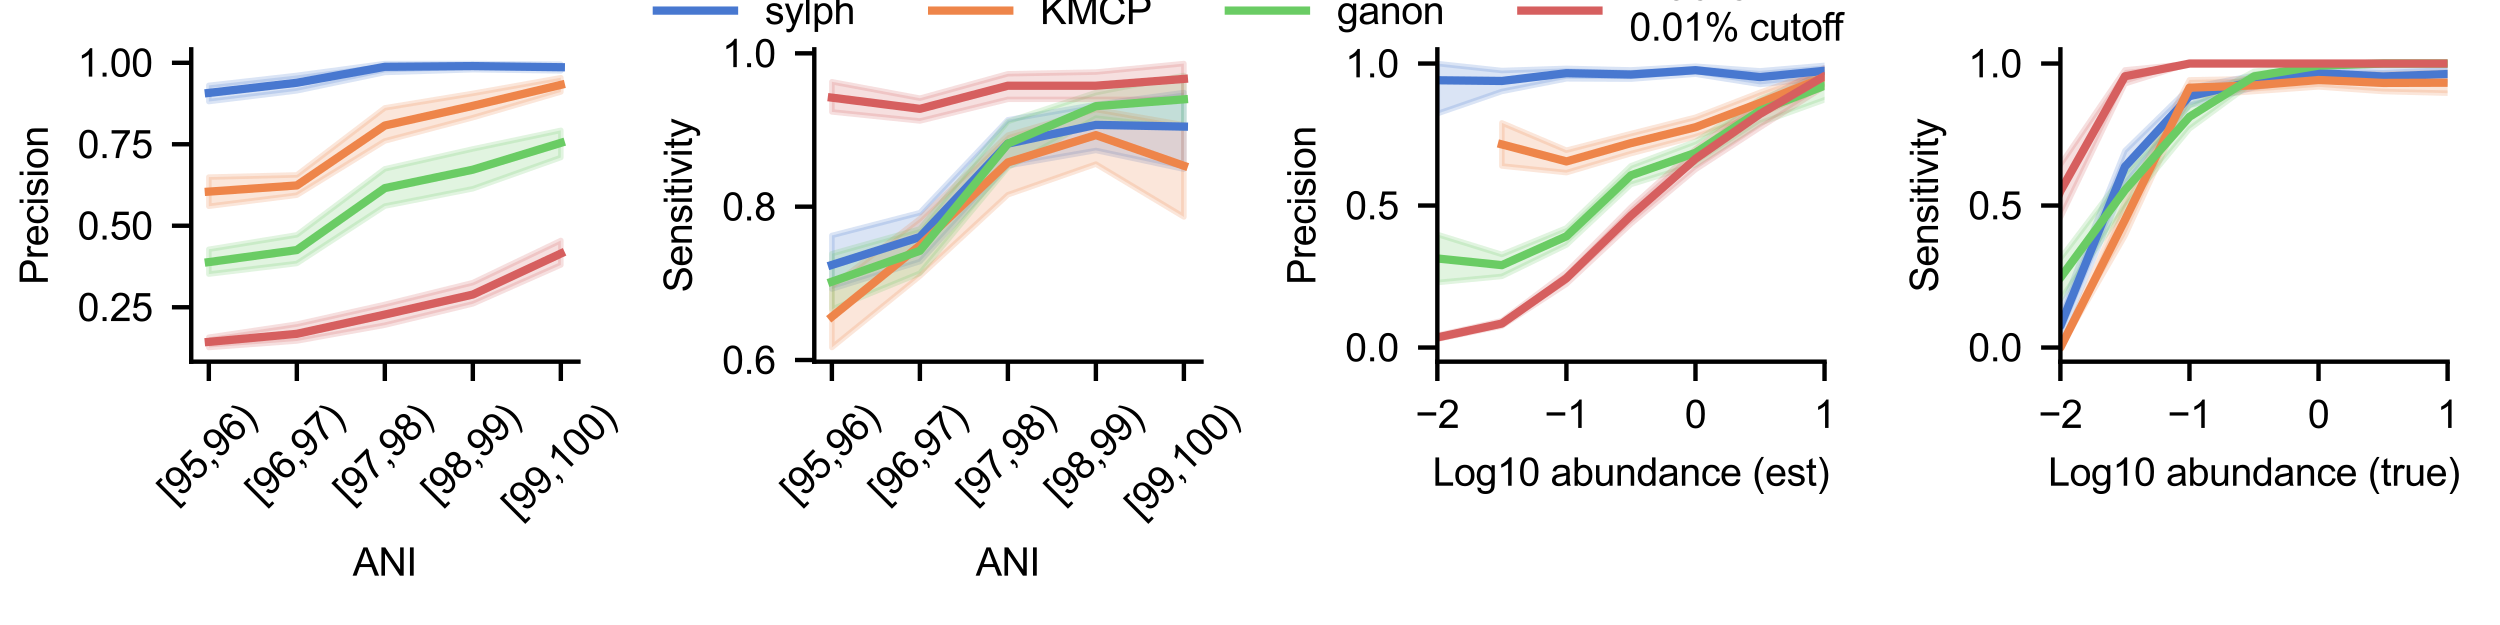 <?xml version="1.0" encoding="utf-8" standalone="no"?>
<!DOCTYPE svg PUBLIC "-//W3C//DTD SVG 1.1//EN"
  "http://www.w3.org/Graphics/SVG/1.1/DTD/svg11.dtd">
<svg xmlns:xlink="http://www.w3.org/1999/xlink" width="453.543pt" height="113.386pt" viewBox="0 0 453.543 113.386" xmlns="http://www.w3.org/2000/svg" version="1.1">
 <defs>
  <style type="text/css">*{stroke-linejoin: round; stroke-linecap: butt}</style>
 </defs>
 <g id="figure_1">
  <g id="patch_1">
   <path d="M 0 113.386 
L 453.543 113.386 
L 453.543 0 
L 0 0 
z
" style="fill: #ffffff"/>
  </g>
  <g id="axes_1">
   <g id="patch_2">
    <path d="M 34.692 65.618 
L 104.936 65.618 
L 104.936 8.954 
L 34.692 8.954 
z
" style="fill: #ffffff"/>
   </g>
   <g id="PolyCollection_1">
    <defs>
     <path id="mfc98c3cddf" d="M 37.885 -97.899 
L 37.885 -94.961 
L 53.849 -96.91 
L 69.814 -100.241 
L 85.779 -100.741 
L 101.744 -100.53 
L 101.744 -101.74 
L 101.744 -101.74 
L 85.779 -101.856 
L 69.814 -101.853 
L 53.849 -99.71 
L 37.885 -97.899 
z
" style="stroke: #4878d0; stroke-opacity: 0.2"/>
    </defs>
    <g clip-path="url(#pd360f5fff0)">
     <use xlink:href="#mfc98c3cddf" x="0" y="113.386" style="fill: #4878d0; fill-opacity: 0.2; stroke: #4878d0; stroke-opacity: 0.2"/>
    </g>
   </g>
   <g id="PolyCollection_2">
    <defs>
     <path id="mb9338455ec" d="M 37.885 -81.26 
L 37.885 -75.968 
L 53.849 -77.976 
L 69.814 -87.819 
L 85.779 -92.04 
L 101.744 -96.701 
L 101.744 -99.291 
L 101.744 -99.291 
L 85.779 -96.446 
L 69.814 -93.819 
L 53.849 -81.652 
L 37.885 -81.26 
z
" style="stroke: #ee854a; stroke-opacity: 0.2"/>
    </defs>
    <g clip-path="url(#pd360f5fff0)">
     <use xlink:href="#mb9338455ec" x="0" y="113.386" style="fill: #ee854a; fill-opacity: 0.2; stroke: #ee854a; stroke-opacity: 0.2"/>
    </g>
   </g>
   <g id="PolyCollection_3">
    <defs>
     <path id="m63867b8a9c" d="M 37.885 -68.16 
L 37.885 -63.662 
L 53.849 -65.587 
L 69.814 -76.001 
L 85.779 -79.144 
L 101.744 -84.815 
L 101.744 -89.737 
L 101.744 -89.737 
L 85.779 -86.369 
L 69.814 -82.758 
L 53.849 -70.779 
L 37.885 -68.16 
z
" style="stroke: #6acc64; stroke-opacity: 0.2"/>
    </defs>
    <g clip-path="url(#pd360f5fff0)">
     <use xlink:href="#m63867b8a9c" x="0" y="113.386" style="fill: #6acc64; fill-opacity: 0.2; stroke: #6acc64; stroke-opacity: 0.2"/>
    </g>
   </g>
   <g id="PolyCollection_4">
    <defs>
     <path id="mec5514f769" d="M 37.885 -52.209 
L 37.885 -50.343 
L 53.849 -51.524 
L 69.814 -54.396 
L 85.779 -58.263 
L 101.744 -65.319 
L 101.744 -69.758 
L 101.744 -69.758 
L 85.779 -62.111 
L 69.814 -58.164 
L 53.849 -54.584 
L 37.885 -52.209 
z
" style="stroke: #d65f5f; stroke-opacity: 0.2"/>
    </defs>
    <g clip-path="url(#pd360f5fff0)">
     <use xlink:href="#mec5514f769" x="0" y="113.386" style="fill: #d65f5f; fill-opacity: 0.2; stroke: #d65f5f; stroke-opacity: 0.2"/>
    </g>
   </g>
   <g id="matplotlib.axis_1">
    <g id="xtick_1">
     <g id="line2d_1">
      <defs>
       <path id="mc650eb1c51" d="M 0 0 
L 0 3.5 
" style="stroke: #000000; stroke-width: 0.8"/>
      </defs>
      <g>
       <use xlink:href="#mc650eb1c51" x="37.885" y="65.618" style="stroke: #000000; stroke-width: 0.8"/>
      </g>
     </g>
     <g id="text_1">
      <!-- [95,96) -->
      <g transform="translate(31.461 91.63) rotate(-45) scale(0.07 -0.07)">
       <defs>
        <path id="ArialMT-5b" d="M 434 -1272 
L 434 4581 
L 1675 4581 
L 1675 4116 
L 997 4116 
L 997 -806 
L 1675 -806 
L 1675 -1272 
L 434 -1272 
z
" transform="scale(0.016)"/>
        <path id="ArialMT-39" d="M 350 1059 
L 891 1109 
Q 959 728 1153 556 
Q 1347 384 1650 384 
Q 1909 384 2104 503 
Q 2300 622 2425 820 
Q 2550 1019 2634 1356 
Q 2719 1694 2719 2044 
Q 2719 2081 2716 2156 
Q 2547 1888 2255 1720 
Q 1963 1553 1622 1553 
Q 1053 1553 659 1965 
Q 266 2378 266 3053 
Q 266 3750 677 4175 
Q 1088 4600 1706 4600 
Q 2153 4600 2523 4359 
Q 2894 4119 3086 3673 
Q 3278 3228 3278 2384 
Q 3278 1506 3087 986 
Q 2897 466 2520 194 
Q 2144 -78 1638 -78 
Q 1100 -78 759 220 
Q 419 519 350 1059 
z
M 2653 3081 
Q 2653 3566 2395 3850 
Q 2138 4134 1775 4134 
Q 1400 4134 1122 3828 
Q 844 3522 844 3034 
Q 844 2597 1108 2323 
Q 1372 2050 1759 2050 
Q 2150 2050 2401 2323 
Q 2653 2597 2653 3081 
z
" transform="scale(0.016)"/>
        <path id="ArialMT-35" d="M 266 1200 
L 856 1250 
Q 922 819 1161 601 
Q 1400 384 1738 384 
Q 2144 384 2425 690 
Q 2706 997 2706 1503 
Q 2706 1984 2436 2262 
Q 2166 2541 1728 2541 
Q 1456 2541 1237 2417 
Q 1019 2294 894 2097 
L 366 2166 
L 809 4519 
L 3088 4519 
L 3088 3981 
L 1259 3981 
L 1013 2750 
Q 1425 3038 1878 3038 
Q 2478 3038 2890 2622 
Q 3303 2206 3303 1553 
Q 3303 931 2941 478 
Q 2500 -78 1738 -78 
Q 1113 -78 717 272 
Q 322 622 266 1200 
z
" transform="scale(0.016)"/>
        <path id="ArialMT-2c" d="M 569 0 
L 569 641 
L 1209 641 
L 1209 0 
Q 1209 -353 1084 -570 
Q 959 -788 688 -906 
L 531 -666 
Q 709 -588 793 -436 
Q 878 -284 888 0 
L 569 0 
z
" transform="scale(0.016)"/>
        <path id="ArialMT-36" d="M 3184 3459 
L 2625 3416 
Q 2550 3747 2413 3897 
Q 2184 4138 1850 4138 
Q 1581 4138 1378 3988 
Q 1113 3794 959 3422 
Q 806 3050 800 2363 
Q 1003 2672 1297 2822 
Q 1591 2972 1913 2972 
Q 2475 2972 2870 2558 
Q 3266 2144 3266 1488 
Q 3266 1056 3080 686 
Q 2894 316 2569 119 
Q 2244 -78 1831 -78 
Q 1128 -78 684 439 
Q 241 956 241 2144 
Q 241 3472 731 4075 
Q 1159 4600 1884 4600 
Q 2425 4600 2770 4297 
Q 3116 3994 3184 3459 
z
M 888 1484 
Q 888 1194 1011 928 
Q 1134 663 1356 523 
Q 1578 384 1822 384 
Q 2178 384 2434 671 
Q 2691 959 2691 1453 
Q 2691 1928 2437 2201 
Q 2184 2475 1800 2475 
Q 1419 2475 1153 2201 
Q 888 1928 888 1484 
z
" transform="scale(0.016)"/>
        <path id="ArialMT-29" d="M 791 -1347 
L 388 -1347 
Q 1322 153 1322 1656 
Q 1322 2244 1188 2822 
Q 1081 3291 891 3722 
Q 769 4003 388 4659 
L 791 4659 
Q 1378 3875 1659 3084 
Q 1900 2403 1900 1659 
Q 1900 816 1576 28 
Q 1253 -759 791 -1347 
z
" transform="scale(0.016)"/>
       </defs>
       <use xlink:href="#ArialMT-5b"/>
       <use xlink:href="#ArialMT-39" x="27.783"/>
       <use xlink:href="#ArialMT-35" x="83.398"/>
       <use xlink:href="#ArialMT-2c" x="139.014"/>
       <use xlink:href="#ArialMT-39" x="166.797"/>
       <use xlink:href="#ArialMT-36" x="222.412"/>
       <use xlink:href="#ArialMT-29" x="278.027"/>
      </g>
     </g>
    </g>
    <g id="xtick_2">
     <g id="line2d_2">
      <g>
       <use xlink:href="#mc650eb1c51" x="53.849" y="65.618" style="stroke: #000000; stroke-width: 0.8"/>
      </g>
     </g>
     <g id="text_2">
      <!-- [96,97) -->
      <g transform="translate(47.426 91.63) rotate(-45) scale(0.07 -0.07)">
       <defs>
        <path id="ArialMT-37" d="M 303 3981 
L 303 4522 
L 3269 4522 
L 3269 4084 
Q 2831 3619 2401 2847 
Q 1972 2075 1738 1259 
Q 1569 684 1522 0 
L 944 0 
Q 953 541 1156 1306 
Q 1359 2072 1739 2783 
Q 2119 3494 2547 3981 
L 303 3981 
z
" transform="scale(0.016)"/>
       </defs>
       <use xlink:href="#ArialMT-5b"/>
       <use xlink:href="#ArialMT-39" x="27.783"/>
       <use xlink:href="#ArialMT-36" x="83.398"/>
       <use xlink:href="#ArialMT-2c" x="139.014"/>
       <use xlink:href="#ArialMT-39" x="166.797"/>
       <use xlink:href="#ArialMT-37" x="222.412"/>
       <use xlink:href="#ArialMT-29" x="278.027"/>
      </g>
     </g>
    </g>
    <g id="xtick_3">
     <g id="line2d_3">
      <g>
       <use xlink:href="#mc650eb1c51" x="69.814" y="65.618" style="stroke: #000000; stroke-width: 0.8"/>
      </g>
     </g>
     <g id="text_3">
      <!-- [97,98) -->
      <g transform="translate(63.391 91.63) rotate(-45) scale(0.07 -0.07)">
       <defs>
        <path id="ArialMT-38" d="M 1131 2484 
Q 781 2613 612 2850 
Q 444 3088 444 3419 
Q 444 3919 803 4259 
Q 1163 4600 1759 4600 
Q 2359 4600 2725 4251 
Q 3091 3903 3091 3403 
Q 3091 3084 2923 2848 
Q 2756 2613 2416 2484 
Q 2838 2347 3058 2040 
Q 3278 1734 3278 1309 
Q 3278 722 2862 322 
Q 2447 -78 1769 -78 
Q 1091 -78 675 323 
Q 259 725 259 1325 
Q 259 1772 486 2073 
Q 713 2375 1131 2484 
z
M 1019 3438 
Q 1019 3113 1228 2906 
Q 1438 2700 1772 2700 
Q 2097 2700 2305 2904 
Q 2513 3109 2513 3406 
Q 2513 3716 2298 3927 
Q 2084 4138 1766 4138 
Q 1444 4138 1231 3931 
Q 1019 3725 1019 3438 
z
M 838 1322 
Q 838 1081 952 856 
Q 1066 631 1291 507 
Q 1516 384 1775 384 
Q 2178 384 2440 643 
Q 2703 903 2703 1303 
Q 2703 1709 2433 1975 
Q 2163 2241 1756 2241 
Q 1359 2241 1098 1978 
Q 838 1716 838 1322 
z
" transform="scale(0.016)"/>
       </defs>
       <use xlink:href="#ArialMT-5b"/>
       <use xlink:href="#ArialMT-39" x="27.783"/>
       <use xlink:href="#ArialMT-37" x="83.398"/>
       <use xlink:href="#ArialMT-2c" x="139.014"/>
       <use xlink:href="#ArialMT-39" x="166.797"/>
       <use xlink:href="#ArialMT-38" x="222.412"/>
       <use xlink:href="#ArialMT-29" x="278.027"/>
      </g>
     </g>
    </g>
    <g id="xtick_4">
     <g id="line2d_4">
      <g>
       <use xlink:href="#mc650eb1c51" x="85.779" y="65.618" style="stroke: #000000; stroke-width: 0.8"/>
      </g>
     </g>
     <g id="text_4">
      <!-- [98,99) -->
      <g transform="translate(79.355 91.63) rotate(-45) scale(0.07 -0.07)">
       <use xlink:href="#ArialMT-5b"/>
       <use xlink:href="#ArialMT-39" x="27.783"/>
       <use xlink:href="#ArialMT-38" x="83.398"/>
       <use xlink:href="#ArialMT-2c" x="139.014"/>
       <use xlink:href="#ArialMT-39" x="166.797"/>
       <use xlink:href="#ArialMT-39" x="222.412"/>
       <use xlink:href="#ArialMT-29" x="278.027"/>
      </g>
     </g>
    </g>
    <g id="xtick_5">
     <g id="line2d_5">
      <g>
       <use xlink:href="#mc650eb1c51" x="101.744" y="65.618" style="stroke: #000000; stroke-width: 0.8"/>
      </g>
     </g>
     <g id="text_5">
      <!-- [99,100) -->
      <g transform="translate(93.944 94.382) rotate(-45) scale(0.07 -0.07)">
       <defs>
        <path id="ArialMT-31" d="M 2384 0 
L 1822 0 
L 1822 3584 
Q 1619 3391 1289 3197 
Q 959 3003 697 2906 
L 697 3450 
Q 1169 3672 1522 3987 
Q 1875 4303 2022 4600 
L 2384 4600 
L 2384 0 
z
" transform="scale(0.016)"/>
        <path id="ArialMT-30" d="M 266 2259 
Q 266 3072 433 3567 
Q 600 4063 929 4331 
Q 1259 4600 1759 4600 
Q 2128 4600 2406 4451 
Q 2684 4303 2865 4023 
Q 3047 3744 3150 3342 
Q 3253 2941 3253 2259 
Q 3253 1453 3087 958 
Q 2922 463 2592 192 
Q 2263 -78 1759 -78 
Q 1097 -78 719 397 
Q 266 969 266 2259 
z
M 844 2259 
Q 844 1131 1108 757 
Q 1372 384 1759 384 
Q 2147 384 2411 759 
Q 2675 1134 2675 2259 
Q 2675 3391 2411 3762 
Q 2147 4134 1753 4134 
Q 1366 4134 1134 3806 
Q 844 3388 844 2259 
z
" transform="scale(0.016)"/>
       </defs>
       <use xlink:href="#ArialMT-5b"/>
       <use xlink:href="#ArialMT-39" x="27.783"/>
       <use xlink:href="#ArialMT-39" x="83.398"/>
       <use xlink:href="#ArialMT-2c" x="139.014"/>
       <use xlink:href="#ArialMT-31" x="166.797"/>
       <use xlink:href="#ArialMT-30" x="222.412"/>
       <use xlink:href="#ArialMT-30" x="278.027"/>
       <use xlink:href="#ArialMT-29" x="333.643"/>
      </g>
     </g>
    </g>
    <g id="text_6">
     <!-- ANI -->
     <g transform="translate(63.979 104.435) scale(0.07 -0.07)">
      <defs>
       <path id="ArialMT-41" d="M -9 0 
L 1750 4581 
L 2403 4581 
L 4278 0 
L 3588 0 
L 3053 1388 
L 1138 1388 
L 634 0 
L -9 0 
z
M 1313 1881 
L 2866 1881 
L 2388 3150 
Q 2169 3728 2063 4100 
Q 1975 3659 1816 3225 
L 1313 1881 
z
" transform="scale(0.016)"/>
       <path id="ArialMT-4e" d="M 488 0 
L 488 4581 
L 1109 4581 
L 3516 984 
L 3516 4581 
L 4097 4581 
L 4097 0 
L 3475 0 
L 1069 3600 
L 1069 0 
L 488 0 
z
" transform="scale(0.016)"/>
       <path id="ArialMT-49" d="M 597 0 
L 597 4581 
L 1203 4581 
L 1203 0 
L 597 0 
z
" transform="scale(0.016)"/>
      </defs>
      <use xlink:href="#ArialMT-41"/>
      <use xlink:href="#ArialMT-4e" x="66.699"/>
      <use xlink:href="#ArialMT-49" x="138.916"/>
     </g>
    </g>
   </g>
   <g id="matplotlib.axis_2">
    <g id="ytick_1">
     <g id="line2d_6">
      <defs>
       <path id="m1796a5221e" d="M 0 0 
L -3.5 0 
" style="stroke: #000000; stroke-width: 0.8"/>
      </defs>
      <g>
       <use xlink:href="#m1796a5221e" x="34.692" y="55.739" style="stroke: #000000; stroke-width: 0.8"/>
      </g>
     </g>
     <g id="text_7">
      <!-- 0.25 -->
      <g transform="translate(14.069 58.244) scale(0.07 -0.07)">
       <defs>
        <path id="ArialMT-2e" d="M 581 0 
L 581 641 
L 1222 641 
L 1222 0 
L 581 0 
z
" transform="scale(0.016)"/>
        <path id="ArialMT-32" d="M 3222 541 
L 3222 0 
L 194 0 
Q 188 203 259 391 
Q 375 700 629 1000 
Q 884 1300 1366 1694 
Q 2113 2306 2375 2664 
Q 2638 3022 2638 3341 
Q 2638 3675 2398 3904 
Q 2159 4134 1775 4134 
Q 1369 4134 1125 3890 
Q 881 3647 878 3216 
L 300 3275 
Q 359 3922 746 4261 
Q 1134 4600 1788 4600 
Q 2447 4600 2831 4234 
Q 3216 3869 3216 3328 
Q 3216 3053 3103 2787 
Q 2991 2522 2730 2228 
Q 2469 1934 1863 1422 
Q 1356 997 1212 845 
Q 1069 694 975 541 
L 3222 541 
z
" transform="scale(0.016)"/>
       </defs>
       <use xlink:href="#ArialMT-30"/>
       <use xlink:href="#ArialMT-2e" x="55.615"/>
       <use xlink:href="#ArialMT-32" x="83.398"/>
       <use xlink:href="#ArialMT-35" x="139.014"/>
      </g>
     </g>
    </g>
    <g id="ytick_2">
     <g id="line2d_7">
      <g>
       <use xlink:href="#m1796a5221e" x="34.692" y="40.957" style="stroke: #000000; stroke-width: 0.8"/>
      </g>
     </g>
     <g id="text_8">
      <!-- 0.50 -->
      <g transform="translate(14.069 43.462) scale(0.07 -0.07)">
       <use xlink:href="#ArialMT-30"/>
       <use xlink:href="#ArialMT-2e" x="55.615"/>
       <use xlink:href="#ArialMT-35" x="83.398"/>
       <use xlink:href="#ArialMT-30" x="139.014"/>
      </g>
     </g>
    </g>
    <g id="ytick_3">
     <g id="line2d_8">
      <g>
       <use xlink:href="#m1796a5221e" x="34.692" y="26.175" style="stroke: #000000; stroke-width: 0.8"/>
      </g>
     </g>
     <g id="text_9">
      <!-- 0.75 -->
      <g transform="translate(14.069 28.68) scale(0.07 -0.07)">
       <use xlink:href="#ArialMT-30"/>
       <use xlink:href="#ArialMT-2e" x="55.615"/>
       <use xlink:href="#ArialMT-37" x="83.398"/>
       <use xlink:href="#ArialMT-35" x="139.014"/>
      </g>
     </g>
    </g>
    <g id="ytick_4">
     <g id="line2d_9">
      <g>
       <use xlink:href="#m1796a5221e" x="34.692" y="11.393" style="stroke: #000000; stroke-width: 0.8"/>
      </g>
     </g>
     <g id="text_10">
      <!-- 1.00 -->
      <g transform="translate(14.069 13.898) scale(0.07 -0.07)">
       <use xlink:href="#ArialMT-31"/>
       <use xlink:href="#ArialMT-2e" x="55.615"/>
       <use xlink:href="#ArialMT-30" x="83.398"/>
       <use xlink:href="#ArialMT-30" x="139.014"/>
      </g>
     </g>
    </g>
    <g id="text_11">
     <!-- Precision -->
     <g transform="translate(8.678 51.681) rotate(-90) scale(0.07 -0.07)">
      <defs>
       <path id="ArialMT-50" d="M 494 0 
L 494 4581 
L 2222 4581 
Q 2678 4581 2919 4538 
Q 3256 4481 3484 4323 
Q 3713 4166 3852 3881 
Q 3991 3597 3991 3256 
Q 3991 2672 3619 2267 
Q 3247 1863 2275 1863 
L 1100 1863 
L 1100 0 
L 494 0 
z
M 1100 2403 
L 2284 2403 
Q 2872 2403 3119 2622 
Q 3366 2841 3366 3238 
Q 3366 3525 3220 3729 
Q 3075 3934 2838 4000 
Q 2684 4041 2272 4041 
L 1100 4041 
L 1100 2403 
z
" transform="scale(0.016)"/>
       <path id="ArialMT-72" d="M 416 0 
L 416 3319 
L 922 3319 
L 922 2816 
Q 1116 3169 1280 3281 
Q 1444 3394 1641 3394 
Q 1925 3394 2219 3213 
L 2025 2691 
Q 1819 2813 1613 2813 
Q 1428 2813 1281 2702 
Q 1134 2591 1072 2394 
Q 978 2094 978 1738 
L 978 0 
L 416 0 
z
" transform="scale(0.016)"/>
       <path id="ArialMT-65" d="M 2694 1069 
L 3275 997 
Q 3138 488 2766 206 
Q 2394 -75 1816 -75 
Q 1088 -75 661 373 
Q 234 822 234 1631 
Q 234 2469 665 2931 
Q 1097 3394 1784 3394 
Q 2450 3394 2872 2941 
Q 3294 2488 3294 1666 
Q 3294 1616 3291 1516 
L 816 1516 
Q 847 969 1125 678 
Q 1403 388 1819 388 
Q 2128 388 2347 550 
Q 2566 713 2694 1069 
z
M 847 1978 
L 2700 1978 
Q 2663 2397 2488 2606 
Q 2219 2931 1791 2931 
Q 1403 2931 1139 2672 
Q 875 2413 847 1978 
z
" transform="scale(0.016)"/>
       <path id="ArialMT-63" d="M 2588 1216 
L 3141 1144 
Q 3050 572 2676 248 
Q 2303 -75 1759 -75 
Q 1078 -75 664 370 
Q 250 816 250 1647 
Q 250 2184 428 2587 
Q 606 2991 970 3192 
Q 1334 3394 1763 3394 
Q 2303 3394 2647 3120 
Q 2991 2847 3088 2344 
L 2541 2259 
Q 2463 2594 2264 2762 
Q 2066 2931 1784 2931 
Q 1359 2931 1093 2626 
Q 828 2322 828 1663 
Q 828 994 1084 691 
Q 1341 388 1753 388 
Q 2084 388 2306 591 
Q 2528 794 2588 1216 
z
" transform="scale(0.016)"/>
       <path id="ArialMT-69" d="M 425 3934 
L 425 4581 
L 988 4581 
L 988 3934 
L 425 3934 
z
M 425 0 
L 425 3319 
L 988 3319 
L 988 0 
L 425 0 
z
" transform="scale(0.016)"/>
       <path id="ArialMT-73" d="M 197 991 
L 753 1078 
Q 800 744 1014 566 
Q 1228 388 1613 388 
Q 2000 388 2187 545 
Q 2375 703 2375 916 
Q 2375 1106 2209 1216 
Q 2094 1291 1634 1406 
Q 1016 1563 777 1677 
Q 538 1791 414 1992 
Q 291 2194 291 2438 
Q 291 2659 392 2848 
Q 494 3038 669 3163 
Q 800 3259 1026 3326 
Q 1253 3394 1513 3394 
Q 1903 3394 2198 3281 
Q 2494 3169 2634 2976 
Q 2775 2784 2828 2463 
L 2278 2388 
Q 2241 2644 2061 2787 
Q 1881 2931 1553 2931 
Q 1166 2931 1000 2803 
Q 834 2675 834 2503 
Q 834 2394 903 2306 
Q 972 2216 1119 2156 
Q 1203 2125 1616 2013 
Q 2213 1853 2448 1751 
Q 2684 1650 2818 1456 
Q 2953 1263 2953 975 
Q 2953 694 2789 445 
Q 2625 197 2315 61 
Q 2006 -75 1616 -75 
Q 969 -75 630 194 
Q 291 463 197 991 
z
" transform="scale(0.016)"/>
       <path id="ArialMT-6f" d="M 213 1659 
Q 213 2581 725 3025 
Q 1153 3394 1769 3394 
Q 2453 3394 2887 2945 
Q 3322 2497 3322 1706 
Q 3322 1066 3130 698 
Q 2938 331 2570 128 
Q 2203 -75 1769 -75 
Q 1072 -75 642 372 
Q 213 819 213 1659 
z
M 791 1659 
Q 791 1022 1069 705 
Q 1347 388 1769 388 
Q 2188 388 2466 706 
Q 2744 1025 2744 1678 
Q 2744 2294 2464 2611 
Q 2184 2928 1769 2928 
Q 1347 2928 1069 2612 
Q 791 2297 791 1659 
z
" transform="scale(0.016)"/>
       <path id="ArialMT-6e" d="M 422 0 
L 422 3319 
L 928 3319 
L 928 2847 
Q 1294 3394 1984 3394 
Q 2284 3394 2536 3286 
Q 2788 3178 2913 3003 
Q 3038 2828 3088 2588 
Q 3119 2431 3119 2041 
L 3119 0 
L 2556 0 
L 2556 2019 
Q 2556 2363 2490 2533 
Q 2425 2703 2258 2804 
Q 2091 2906 1866 2906 
Q 1506 2906 1245 2678 
Q 984 2450 984 1813 
L 984 0 
L 422 0 
z
" transform="scale(0.016)"/>
      </defs>
      <use xlink:href="#ArialMT-50"/>
      <use xlink:href="#ArialMT-72" x="66.699"/>
      <use xlink:href="#ArialMT-65" x="100"/>
      <use xlink:href="#ArialMT-63" x="155.615"/>
      <use xlink:href="#ArialMT-69" x="205.615"/>
      <use xlink:href="#ArialMT-73" x="227.832"/>
      <use xlink:href="#ArialMT-69" x="277.832"/>
      <use xlink:href="#ArialMT-6f" x="300.049"/>
      <use xlink:href="#ArialMT-6e" x="355.664"/>
     </g>
    </g>
   </g>
   <g id="line2d_10">
    <path d="M 37.885 16.856 
L 53.849 15.011 
L 69.814 12.12 
L 85.779 11.989 
L 101.744 12.194 
" clip-path="url(#pd360f5fff0)" style="fill: none; stroke: #4878d0; stroke-width: 1.5; stroke-linecap: square"/>
   </g>
   <g id="line2d_11">
    <path d="M 37.885 34.767 
L 53.849 33.641 
L 69.814 22.771 
L 85.779 19.203 
L 101.744 15.396 
" clip-path="url(#pd360f5fff0)" style="fill: none; stroke: #ee854a; stroke-width: 1.5; stroke-linecap: square"/>
   </g>
   <g id="line2d_12">
    <path d="M 37.885 47.546 
L 53.849 45.362 
L 69.814 34.124 
L 85.779 30.783 
L 101.744 25.916 
" clip-path="url(#pd360f5fff0)" style="fill: none; stroke: #6acc64; stroke-width: 1.5; stroke-linecap: square"/>
   </g>
   <g id="line2d_13">
    <path d="M 37.885 62.023 
L 53.849 60.561 
L 69.814 57.066 
L 85.779 53.433 
L 101.744 45.994 
" clip-path="url(#pd360f5fff0)" style="fill: none; stroke: #d65f5f; stroke-width: 1.5; stroke-linecap: square"/>
   </g>
   <g id="line2d_14"/>
   <g id="line2d_15"/>
   <g id="line2d_16"/>
   <g id="line2d_17"/>
   <g id="patch_3">
    <path d="M 34.692 65.618 
L 34.692 8.954 
" style="fill: none; stroke: #000000; stroke-width: 0.8; stroke-linejoin: miter; stroke-linecap: square"/>
   </g>
   <g id="patch_4">
    <path d="M 34.692 65.618 
L 104.936 65.618 
" style="fill: none; stroke: #000000; stroke-width: 0.8; stroke-linejoin: miter; stroke-linecap: square"/>
   </g>
   <g id="legend_1"/>
  </g>
  <g id="axes_2">
   <g id="patch_5">
    <path d="M 147.725 65.618 
L 217.97 65.618 
L 217.97 8.954 
L 147.725 8.954 
z
" style="fill: #ffffff"/>
   </g>
   <g id="PolyCollection_5">
    <defs>
     <path id="mabb8c45018" d="M 150.918 -70.666 
L 150.918 -60.947 
L 166.883 -65.93 
L 182.848 -83.31 
L 198.812 -86.092 
L 214.777 -82.692 
L 214.777 -96.601 
L 214.777 -96.601 
L 198.812 -94.437 
L 182.848 -91.656 
L 166.883 -74.802 
L 150.918 -70.666 
z
" style="stroke: #4878d0; stroke-opacity: 0.2"/>
    </defs>
    <g clip-path="url(#pfdce518030)">
     <use xlink:href="#mabb8c45018" x="0" y="113.386" style="fill: #4878d0; fill-opacity: 0.2; stroke: #4878d0; stroke-opacity: 0.2"/>
    </g>
   </g>
   <g id="PolyCollection_6">
    <defs>
     <path id="m06b5e90124" d="M 150.918 -61.439 
L 150.918 -50.343 
L 166.883 -63.293 
L 182.848 -78.055 
L 198.812 -83.619 
L 214.777 -74.029 
L 214.777 -90.728 
L 214.777 -90.728 
L 198.812 -93.518 
L 182.848 -88.874 
L 166.883 -73.701 
L 150.918 -61.439 
z
" style="stroke: #ee854a; stroke-opacity: 0.2"/>
    </defs>
    <g clip-path="url(#pfdce518030)">
     <use xlink:href="#m06b5e90124" x="0" y="113.386" style="fill: #ee854a; fill-opacity: 0.2; stroke: #ee854a; stroke-opacity: 0.2"/>
    </g>
   </g>
   <g id="PolyCollection_7">
    <defs>
     <path id="mf86e711987" d="M 150.918 -67.361 
L 150.918 -57.294 
L 166.883 -63.815 
L 182.848 -83.001 
L 198.812 -91.965 
L 214.777 -90.11 
L 214.777 -99.692 
L 214.777 -99.692 
L 198.812 -96.601 
L 182.848 -91.346 
L 166.883 -71.844 
L 150.918 -67.361 
z
" style="stroke: #6acc64; stroke-opacity: 0.2"/>
    </defs>
    <g clip-path="url(#pfdce518030)">
     <use xlink:href="#mf86e711987" x="0" y="113.386" style="fill: #6acc64; fill-opacity: 0.2; stroke: #6acc64; stroke-opacity: 0.2"/>
    </g>
   </g>
   <g id="PolyCollection_8">
    <defs>
     <path id="m9f835ce2a5" d="M 150.918 -98.553 
L 150.918 -93.083 
L 166.883 -91.437 
L 182.848 -95.365 
L 198.812 -95.365 
L 214.777 -95.365 
L 214.777 -101.856 
L 214.777 -101.856 
L 198.812 -100.31 
L 182.848 -100.001 
L 166.883 -95.572 
L 150.918 -98.553 
z
" style="stroke: #d65f5f; stroke-opacity: 0.2"/>
    </defs>
    <g clip-path="url(#pfdce518030)">
     <use xlink:href="#m9f835ce2a5" x="0" y="113.386" style="fill: #d65f5f; fill-opacity: 0.2; stroke: #d65f5f; stroke-opacity: 0.2"/>
    </g>
   </g>
   <g id="matplotlib.axis_3">
    <g id="xtick_6">
     <g id="line2d_18">
      <g>
       <use xlink:href="#mc650eb1c51" x="150.918" y="65.618" style="stroke: #000000; stroke-width: 0.8"/>
      </g>
     </g>
     <g id="text_12">
      <!-- [95,96) -->
      <g transform="translate(144.495 91.63) rotate(-45) scale(0.07 -0.07)">
       <use xlink:href="#ArialMT-5b"/>
       <use xlink:href="#ArialMT-39" x="27.783"/>
       <use xlink:href="#ArialMT-35" x="83.398"/>
       <use xlink:href="#ArialMT-2c" x="139.014"/>
       <use xlink:href="#ArialMT-39" x="166.797"/>
       <use xlink:href="#ArialMT-36" x="222.412"/>
       <use xlink:href="#ArialMT-29" x="278.027"/>
      </g>
     </g>
    </g>
    <g id="xtick_7">
     <g id="line2d_19">
      <g>
       <use xlink:href="#mc650eb1c51" x="166.883" y="65.618" style="stroke: #000000; stroke-width: 0.8"/>
      </g>
     </g>
     <g id="text_13">
      <!-- [96,97) -->
      <g transform="translate(160.459 91.63) rotate(-45) scale(0.07 -0.07)">
       <use xlink:href="#ArialMT-5b"/>
       <use xlink:href="#ArialMT-39" x="27.783"/>
       <use xlink:href="#ArialMT-36" x="83.398"/>
       <use xlink:href="#ArialMT-2c" x="139.014"/>
       <use xlink:href="#ArialMT-39" x="166.797"/>
       <use xlink:href="#ArialMT-37" x="222.412"/>
       <use xlink:href="#ArialMT-29" x="278.027"/>
      </g>
     </g>
    </g>
    <g id="xtick_8">
     <g id="line2d_20">
      <g>
       <use xlink:href="#mc650eb1c51" x="182.848" y="65.618" style="stroke: #000000; stroke-width: 0.8"/>
      </g>
     </g>
     <g id="text_14">
      <!-- [97,98) -->
      <g transform="translate(176.424 91.63) rotate(-45) scale(0.07 -0.07)">
       <use xlink:href="#ArialMT-5b"/>
       <use xlink:href="#ArialMT-39" x="27.783"/>
       <use xlink:href="#ArialMT-37" x="83.398"/>
       <use xlink:href="#ArialMT-2c" x="139.014"/>
       <use xlink:href="#ArialMT-39" x="166.797"/>
       <use xlink:href="#ArialMT-38" x="222.412"/>
       <use xlink:href="#ArialMT-29" x="278.027"/>
      </g>
     </g>
    </g>
    <g id="xtick_9">
     <g id="line2d_21">
      <g>
       <use xlink:href="#mc650eb1c51" x="198.812" y="65.618" style="stroke: #000000; stroke-width: 0.8"/>
      </g>
     </g>
     <g id="text_15">
      <!-- [98,99) -->
      <g transform="translate(192.389 91.63) rotate(-45) scale(0.07 -0.07)">
       <use xlink:href="#ArialMT-5b"/>
       <use xlink:href="#ArialMT-39" x="27.783"/>
       <use xlink:href="#ArialMT-38" x="83.398"/>
       <use xlink:href="#ArialMT-2c" x="139.014"/>
       <use xlink:href="#ArialMT-39" x="166.797"/>
       <use xlink:href="#ArialMT-39" x="222.412"/>
       <use xlink:href="#ArialMT-29" x="278.027"/>
      </g>
     </g>
    </g>
    <g id="xtick_10">
     <g id="line2d_22">
      <g>
       <use xlink:href="#mc650eb1c51" x="214.777" y="65.618" style="stroke: #000000; stroke-width: 0.8"/>
      </g>
     </g>
     <g id="text_16">
      <!-- [99,100) -->
      <g transform="translate(206.977 94.382) rotate(-45) scale(0.07 -0.07)">
       <use xlink:href="#ArialMT-5b"/>
       <use xlink:href="#ArialMT-39" x="27.783"/>
       <use xlink:href="#ArialMT-39" x="83.398"/>
       <use xlink:href="#ArialMT-2c" x="139.014"/>
       <use xlink:href="#ArialMT-31" x="166.797"/>
       <use xlink:href="#ArialMT-30" x="222.412"/>
       <use xlink:href="#ArialMT-30" x="278.027"/>
       <use xlink:href="#ArialMT-29" x="333.643"/>
      </g>
     </g>
    </g>
    <g id="text_17">
     <!-- ANI -->
     <g transform="translate(177.013 104.435) scale(0.07 -0.07)">
      <use xlink:href="#ArialMT-41"/>
      <use xlink:href="#ArialMT-4e" x="66.699"/>
      <use xlink:href="#ArialMT-49" x="138.916"/>
     </g>
    </g>
   </g>
   <g id="matplotlib.axis_4">
    <g id="ytick_5">
     <g id="line2d_23">
      <g>
       <use xlink:href="#m1796a5221e" x="147.725" y="65.314" style="stroke: #000000; stroke-width: 0.8"/>
      </g>
     </g>
     <g id="text_18">
      <!-- 0.6 -->
      <g transform="translate(130.995 67.819) scale(0.07 -0.07)">
       <use xlink:href="#ArialMT-30"/>
       <use xlink:href="#ArialMT-2e" x="55.615"/>
       <use xlink:href="#ArialMT-36" x="83.398"/>
      </g>
     </g>
    </g>
    <g id="ytick_6">
     <g id="line2d_24">
      <g>
       <use xlink:href="#m1796a5221e" x="147.725" y="37.495" style="stroke: #000000; stroke-width: 0.8"/>
      </g>
     </g>
     <g id="text_19">
      <!-- 0.8 -->
      <g transform="translate(130.995 40) scale(0.07 -0.07)">
       <use xlink:href="#ArialMT-30"/>
       <use xlink:href="#ArialMT-2e" x="55.615"/>
       <use xlink:href="#ArialMT-38" x="83.398"/>
      </g>
     </g>
    </g>
    <g id="ytick_7">
     <g id="line2d_25">
      <g>
       <use xlink:href="#m1796a5221e" x="147.725" y="9.675" style="stroke: #000000; stroke-width: 0.8"/>
      </g>
     </g>
     <g id="text_20">
      <!-- 1.0 -->
      <g transform="translate(130.995 12.181) scale(0.07 -0.07)">
       <use xlink:href="#ArialMT-31"/>
       <use xlink:href="#ArialMT-2e" x="55.615"/>
       <use xlink:href="#ArialMT-30" x="83.398"/>
      </g>
     </g>
    </g>
    <g id="text_21">
     <!-- Sensitivity -->
     <g transform="translate(125.522 53.041) rotate(-90) scale(0.07 -0.07)">
      <defs>
       <path id="ArialMT-53" d="M 288 1472 
L 859 1522 
Q 900 1178 1048 958 
Q 1197 738 1509 602 
Q 1822 466 2213 466 
Q 2559 466 2825 569 
Q 3091 672 3220 851 
Q 3350 1031 3350 1244 
Q 3350 1459 3225 1620 
Q 3100 1781 2813 1891 
Q 2628 1963 1997 2114 
Q 1366 2266 1113 2400 
Q 784 2572 623 2826 
Q 463 3081 463 3397 
Q 463 3744 659 4045 
Q 856 4347 1234 4503 
Q 1613 4659 2075 4659 
Q 2584 4659 2973 4495 
Q 3363 4331 3572 4012 
Q 3781 3694 3797 3291 
L 3216 3247 
Q 3169 3681 2898 3903 
Q 2628 4125 2100 4125 
Q 1550 4125 1298 3923 
Q 1047 3722 1047 3438 
Q 1047 3191 1225 3031 
Q 1400 2872 2139 2705 
Q 2878 2538 3153 2413 
Q 3553 2228 3743 1945 
Q 3934 1663 3934 1294 
Q 3934 928 3725 604 
Q 3516 281 3123 101 
Q 2731 -78 2241 -78 
Q 1619 -78 1198 103 
Q 778 284 539 648 
Q 300 1013 288 1472 
z
" transform="scale(0.016)"/>
       <path id="ArialMT-74" d="M 1650 503 
L 1731 6 
Q 1494 -44 1306 -44 
Q 1000 -44 831 53 
Q 663 150 594 308 
Q 525 466 525 972 
L 525 2881 
L 113 2881 
L 113 3319 
L 525 3319 
L 525 4141 
L 1084 4478 
L 1084 3319 
L 1650 3319 
L 1650 2881 
L 1084 2881 
L 1084 941 
Q 1084 700 1114 631 
Q 1144 563 1211 522 
Q 1278 481 1403 481 
Q 1497 481 1650 503 
z
" transform="scale(0.016)"/>
       <path id="ArialMT-76" d="M 1344 0 
L 81 3319 
L 675 3319 
L 1388 1331 
Q 1503 1009 1600 663 
Q 1675 925 1809 1294 
L 2547 3319 
L 3125 3319 
L 1869 0 
L 1344 0 
z
" transform="scale(0.016)"/>
       <path id="ArialMT-79" d="M 397 -1278 
L 334 -750 
Q 519 -800 656 -800 
Q 844 -800 956 -737 
Q 1069 -675 1141 -563 
Q 1194 -478 1313 -144 
Q 1328 -97 1363 -6 
L 103 3319 
L 709 3319 
L 1400 1397 
Q 1534 1031 1641 628 
Q 1738 1016 1872 1384 
L 2581 3319 
L 3144 3319 
L 1881 -56 
Q 1678 -603 1566 -809 
Q 1416 -1088 1222 -1217 
Q 1028 -1347 759 -1347 
Q 597 -1347 397 -1278 
z
" transform="scale(0.016)"/>
      </defs>
      <use xlink:href="#ArialMT-53"/>
      <use xlink:href="#ArialMT-65" x="66.699"/>
      <use xlink:href="#ArialMT-6e" x="122.314"/>
      <use xlink:href="#ArialMT-73" x="177.93"/>
      <use xlink:href="#ArialMT-69" x="227.93"/>
      <use xlink:href="#ArialMT-74" x="250.146"/>
      <use xlink:href="#ArialMT-69" x="277.93"/>
      <use xlink:href="#ArialMT-76" x="300.146"/>
      <use xlink:href="#ArialMT-69" x="350.146"/>
      <use xlink:href="#ArialMT-74" x="372.363"/>
      <use xlink:href="#ArialMT-79" x="400.146"/>
     </g>
    </g>
   </g>
   <g id="line2d_26">
    <path d="M 150.918 48.062 
L 166.883 42.998 
L 182.848 26.058 
L 198.812 22.658 
L 214.777 22.967 
" clip-path="url(#pfdce518030)" style="fill: none; stroke: #4878d0; stroke-width: 1.5; stroke-linecap: square"/>
   </g>
   <g id="line2d_27">
    <path d="M 150.918 57.457 
L 166.883 44.523 
L 182.848 29.458 
L 198.812 24.512 
L 214.777 30.076 
" clip-path="url(#pfdce518030)" style="fill: none; stroke: #ee854a; stroke-width: 1.5; stroke-linecap: square"/>
   </g>
   <g id="line2d_28">
    <path d="M 150.918 51.101 
L 166.883 45.496 
L 182.848 26.058 
L 198.812 19.257 
L 214.777 18.021 
" clip-path="url(#pfdce518030)" style="fill: none; stroke: #6acc64; stroke-width: 1.5; stroke-linecap: square"/>
   </g>
   <g id="line2d_29">
    <path d="M 150.918 17.715 
L 166.883 19.746 
L 182.848 15.548 
L 198.812 15.548 
L 214.777 14.312 
" clip-path="url(#pfdce518030)" style="fill: none; stroke: #d65f5f; stroke-width: 1.5; stroke-linecap: square"/>
   </g>
   <g id="line2d_30"/>
   <g id="line2d_31"/>
   <g id="line2d_32"/>
   <g id="line2d_33"/>
   <g id="patch_6">
    <path d="M 147.725 65.618 
L 147.725 8.954 
" style="fill: none; stroke: #000000; stroke-width: 0.8; stroke-linejoin: miter; stroke-linecap: square"/>
   </g>
   <g id="patch_7">
    <path d="M 147.725 65.618 
L 217.97 65.618 
" style="fill: none; stroke: #000000; stroke-width: 0.8; stroke-linejoin: miter; stroke-linecap: square"/>
   </g>
   <g id="legend_2"/>
  </g>
  <g id="axes_3">
   <g id="patch_8">
    <path d="M 260.759 65.618 
L 331.003 65.618 
L 331.003 8.954 
L 260.759 8.954 
z
" style="fill: #ffffff"/>
   </g>
   <g id="PolyCollection_9">
    <defs>
     <path id="ma22a395198" d="M 260.759 -101.856 
L 260.759 -92.765 
L 272.466 -96.799 
L 284.174 -99.091 
L 295.881 -99.029 
L 307.589 -99.93 
L 319.296 -98.068 
L 331.003 -99.231 
L 342.711 -101.856 
L 354.418 -101.856 
L 354.418 -101.856 
L 354.418 -101.856 
L 342.711 -101.856 
L 331.003 -101.528 
L 319.296 -100.53 
L 307.589 -101.374 
L 295.881 -100.704 
L 284.174 -100.983 
L 272.466 -100.592 
L 260.759 -101.856 
z
" style="stroke: #4878d0; stroke-opacity: 0.2"/>
    </defs>
    <g clip-path="url(#p444a4aa999)">
     <use xlink:href="#ma22a395198" x="0" y="113.386" style="fill: #4878d0; fill-opacity: 0.2; stroke: #4878d0; stroke-opacity: 0.2"/>
    </g>
   </g>
   <g id="PolyCollection_10">
    <defs>
     <path id="mf548f70498" d="M 272.466 -91.097 
L 272.466 -83.272 
L 284.174 -82.065 
L 295.881 -85.526 
L 307.589 -88.599 
L 319.296 -92.632 
L 331.003 -97.651 
L 342.711 -101.856 
L 354.418 -101.856 
L 354.418 -101.856 
L 354.418 -101.856 
L 342.711 -101.856 
L 331.003 -100.813 
L 319.296 -96.635 
L 307.589 -92.116 
L 295.881 -89.157 
L 284.174 -86.136 
L 272.466 -91.097 
z
" style="stroke: #ee854a; stroke-opacity: 0.2"/>
    </defs>
    <g clip-path="url(#p444a4aa999)">
     <use xlink:href="#mf548f70498" x="0" y="113.386" style="fill: #ee854a; fill-opacity: 0.2; stroke: #ee854a; stroke-opacity: 0.2"/>
    </g>
   </g>
   <g id="PolyCollection_11">
    <defs>
     <path id="md06d3ba264" d="M 260.759 -70.861 
L 260.759 -62.13 
L 272.466 -63.246 
L 284.174 -68.941 
L 295.881 -79.923 
L 307.589 -83.526 
L 319.296 -91.07 
L 331.003 -95.28 
L 342.711 -101.856 
L 354.418 -101.856 
L 354.418 -101.856 
L 354.418 -101.856 
L 342.711 -101.856 
L 331.003 -100.029 
L 319.296 -95.417 
L 307.589 -87.71 
L 295.881 -83.305 
L 284.174 -72.042 
L 272.466 -67.223 
L 260.759 -70.861 
z
" style="stroke: #6acc64; stroke-opacity: 0.2"/>
    </defs>
    <g clip-path="url(#p444a4aa999)">
     <use xlink:href="#md06d3ba264" x="0" y="113.386" style="fill: #6acc64; fill-opacity: 0.2; stroke: #6acc64; stroke-opacity: 0.2"/>
    </g>
   </g>
   <g id="PolyCollection_12">
    <defs>
     <path id="meda61211a9" d="M 260.759 -52.559 
L 260.759 -51.844 
L 272.466 -54.23 
L 284.174 -61.845 
L 295.881 -72.777 
L 307.589 -82.623 
L 319.296 -90.252 
L 331.003 -97.689 
L 342.711 -101.856 
L 354.418 -101.856 
L 354.418 -101.856 
L 354.418 -101.856 
L 342.711 -101.856 
L 331.003 -101.098 
L 319.296 -94.999 
L 307.589 -86.353 
L 295.881 -75.811 
L 284.174 -64.006 
L 272.466 -55.205 
L 260.759 -52.559 
z
" style="stroke: #d65f5f; stroke-opacity: 0.2"/>
    </defs>
    <g clip-path="url(#p444a4aa999)">
     <use xlink:href="#meda61211a9" x="0" y="113.386" style="fill: #d65f5f; fill-opacity: 0.2; stroke: #d65f5f; stroke-opacity: 0.2"/>
    </g>
   </g>
   <g id="matplotlib.axis_5">
    <g id="xtick_11">
     <g id="line2d_34">
      <g>
       <use xlink:href="#mc650eb1c51" x="260.759" y="65.618" style="stroke: #000000; stroke-width: 0.8"/>
      </g>
     </g>
     <g id="text_22">
      <!-- −2 -->
      <g transform="translate(256.768 77.629) scale(0.07 -0.07)">
       <defs>
        <path id="ArialMT-2212" d="M 3381 1997 
L 356 1997 
L 356 2522 
L 3381 2522 
L 3381 1997 
z
" transform="scale(0.016)"/>
       </defs>
       <use xlink:href="#ArialMT-2212"/>
       <use xlink:href="#ArialMT-32" x="58.398"/>
      </g>
     </g>
    </g>
    <g id="xtick_12">
     <g id="line2d_35">
      <g>
       <use xlink:href="#mc650eb1c51" x="284.174" y="65.618" style="stroke: #000000; stroke-width: 0.8"/>
      </g>
     </g>
     <g id="text_23">
      <!-- −1 -->
      <g transform="translate(280.183 77.629) scale(0.07 -0.07)">
       <use xlink:href="#ArialMT-2212"/>
       <use xlink:href="#ArialMT-31" x="58.398"/>
      </g>
     </g>
    </g>
    <g id="xtick_13">
     <g id="line2d_36">
      <g>
       <use xlink:href="#mc650eb1c51" x="307.589" y="65.618" style="stroke: #000000; stroke-width: 0.8"/>
      </g>
     </g>
     <g id="text_24">
      <!-- 0 -->
      <g transform="translate(305.642 77.629) scale(0.07 -0.07)">
       <use xlink:href="#ArialMT-30"/>
      </g>
     </g>
    </g>
    <g id="xtick_14">
     <g id="line2d_37">
      <g>
       <use xlink:href="#mc650eb1c51" x="331.003" y="65.618" style="stroke: #000000; stroke-width: 0.8"/>
      </g>
     </g>
     <g id="text_25">
      <!-- 1 -->
      <g transform="translate(329.057 77.629) scale(0.07 -0.07)">
       <use xlink:href="#ArialMT-31"/>
      </g>
     </g>
    </g>
    <g id="text_26">
     <!-- Log10 abundance (est) -->
     <g transform="translate(259.885 88.116) scale(0.07 -0.07)">
      <defs>
       <path id="ArialMT-4c" d="M 469 0 
L 469 4581 
L 1075 4581 
L 1075 541 
L 3331 541 
L 3331 0 
L 469 0 
z
" transform="scale(0.016)"/>
       <path id="ArialMT-67" d="M 319 -275 
L 866 -356 
Q 900 -609 1056 -725 
Q 1266 -881 1628 -881 
Q 2019 -881 2231 -725 
Q 2444 -569 2519 -288 
Q 2563 -116 2559 434 
Q 2191 0 1641 0 
Q 956 0 581 494 
Q 206 988 206 1678 
Q 206 2153 378 2554 
Q 550 2956 876 3175 
Q 1203 3394 1644 3394 
Q 2231 3394 2613 2919 
L 2613 3319 
L 3131 3319 
L 3131 450 
Q 3131 -325 2973 -648 
Q 2816 -972 2473 -1159 
Q 2131 -1347 1631 -1347 
Q 1038 -1347 672 -1080 
Q 306 -813 319 -275 
z
M 784 1719 
Q 784 1066 1043 766 
Q 1303 466 1694 466 
Q 2081 466 2343 764 
Q 2606 1063 2606 1700 
Q 2606 2309 2336 2618 
Q 2066 2928 1684 2928 
Q 1309 2928 1046 2623 
Q 784 2319 784 1719 
z
" transform="scale(0.016)"/>
       <path id="ArialMT-20" transform="scale(0.016)"/>
       <path id="ArialMT-61" d="M 2588 409 
Q 2275 144 1986 34 
Q 1697 -75 1366 -75 
Q 819 -75 525 192 
Q 231 459 231 875 
Q 231 1119 342 1320 
Q 453 1522 633 1644 
Q 813 1766 1038 1828 
Q 1203 1872 1538 1913 
Q 2219 1994 2541 2106 
Q 2544 2222 2544 2253 
Q 2544 2597 2384 2738 
Q 2169 2928 1744 2928 
Q 1347 2928 1158 2789 
Q 969 2650 878 2297 
L 328 2372 
Q 403 2725 575 2942 
Q 747 3159 1072 3276 
Q 1397 3394 1825 3394 
Q 2250 3394 2515 3294 
Q 2781 3194 2906 3042 
Q 3031 2891 3081 2659 
Q 3109 2516 3109 2141 
L 3109 1391 
Q 3109 606 3145 398 
Q 3181 191 3288 0 
L 2700 0 
Q 2613 175 2588 409 
z
M 2541 1666 
Q 2234 1541 1622 1453 
Q 1275 1403 1131 1340 
Q 988 1278 909 1158 
Q 831 1038 831 891 
Q 831 666 1001 516 
Q 1172 366 1500 366 
Q 1825 366 2078 508 
Q 2331 650 2450 897 
Q 2541 1088 2541 1459 
L 2541 1666 
z
" transform="scale(0.016)"/>
       <path id="ArialMT-62" d="M 941 0 
L 419 0 
L 419 4581 
L 981 4581 
L 981 2947 
Q 1338 3394 1891 3394 
Q 2197 3394 2470 3270 
Q 2744 3147 2920 2923 
Q 3097 2700 3197 2384 
Q 3297 2069 3297 1709 
Q 3297 856 2875 390 
Q 2453 -75 1863 -75 
Q 1275 -75 941 416 
L 941 0 
z
M 934 1684 
Q 934 1088 1097 822 
Q 1363 388 1816 388 
Q 2184 388 2453 708 
Q 2722 1028 2722 1663 
Q 2722 2313 2464 2622 
Q 2206 2931 1841 2931 
Q 1472 2931 1203 2611 
Q 934 2291 934 1684 
z
" transform="scale(0.016)"/>
       <path id="ArialMT-75" d="M 2597 0 
L 2597 488 
Q 2209 -75 1544 -75 
Q 1250 -75 995 37 
Q 741 150 617 320 
Q 494 491 444 738 
Q 409 903 409 1263 
L 409 3319 
L 972 3319 
L 972 1478 
Q 972 1038 1006 884 
Q 1059 663 1231 536 
Q 1403 409 1656 409 
Q 1909 409 2131 539 
Q 2353 669 2445 892 
Q 2538 1116 2538 1541 
L 2538 3319 
L 3100 3319 
L 3100 0 
L 2597 0 
z
" transform="scale(0.016)"/>
       <path id="ArialMT-64" d="M 2575 0 
L 2575 419 
Q 2259 -75 1647 -75 
Q 1250 -75 917 144 
Q 584 363 401 755 
Q 219 1147 219 1656 
Q 219 2153 384 2558 
Q 550 2963 881 3178 
Q 1213 3394 1622 3394 
Q 1922 3394 2156 3267 
Q 2391 3141 2538 2938 
L 2538 4581 
L 3097 4581 
L 3097 0 
L 2575 0 
z
M 797 1656 
Q 797 1019 1065 703 
Q 1334 388 1700 388 
Q 2069 388 2326 689 
Q 2584 991 2584 1609 
Q 2584 2291 2321 2609 
Q 2059 2928 1675 2928 
Q 1300 2928 1048 2622 
Q 797 2316 797 1656 
z
" transform="scale(0.016)"/>
       <path id="ArialMT-28" d="M 1497 -1347 
Q 1031 -759 709 28 
Q 388 816 388 1659 
Q 388 2403 628 3084 
Q 909 3875 1497 4659 
L 1900 4659 
Q 1522 4009 1400 3731 
Q 1209 3300 1100 2831 
Q 966 2247 966 1656 
Q 966 153 1900 -1347 
L 1497 -1347 
z
" transform="scale(0.016)"/>
      </defs>
      <use xlink:href="#ArialMT-4c"/>
      <use xlink:href="#ArialMT-6f" x="55.615"/>
      <use xlink:href="#ArialMT-67" x="111.23"/>
      <use xlink:href="#ArialMT-31" x="166.846"/>
      <use xlink:href="#ArialMT-30" x="222.461"/>
      <use xlink:href="#ArialMT-20" x="278.076"/>
      <use xlink:href="#ArialMT-61" x="305.859"/>
      <use xlink:href="#ArialMT-62" x="361.475"/>
      <use xlink:href="#ArialMT-75" x="417.09"/>
      <use xlink:href="#ArialMT-6e" x="472.705"/>
      <use xlink:href="#ArialMT-64" x="528.32"/>
      <use xlink:href="#ArialMT-61" x="583.936"/>
      <use xlink:href="#ArialMT-6e" x="639.551"/>
      <use xlink:href="#ArialMT-63" x="695.166"/>
      <use xlink:href="#ArialMT-65" x="745.166"/>
      <use xlink:href="#ArialMT-20" x="800.781"/>
      <use xlink:href="#ArialMT-28" x="828.564"/>
      <use xlink:href="#ArialMT-65" x="861.865"/>
      <use xlink:href="#ArialMT-73" x="917.48"/>
      <use xlink:href="#ArialMT-74" x="967.48"/>
      <use xlink:href="#ArialMT-29" x="995.264"/>
     </g>
    </g>
   </g>
   <g id="matplotlib.axis_6">
    <g id="ytick_8">
     <g id="line2d_38">
      <g>
       <use xlink:href="#m1796a5221e" x="260.759" y="63.043" style="stroke: #000000; stroke-width: 0.8"/>
      </g>
     </g>
     <g id="text_27">
      <!-- 0.0 -->
      <g transform="translate(244.029 65.548) scale(0.07 -0.07)">
       <use xlink:href="#ArialMT-30"/>
       <use xlink:href="#ArialMT-2e" x="55.615"/>
       <use xlink:href="#ArialMT-30" x="83.398"/>
      </g>
     </g>
    </g>
    <g id="ytick_9">
     <g id="line2d_39">
      <g>
       <use xlink:href="#m1796a5221e" x="260.759" y="37.286" style="stroke: #000000; stroke-width: 0.8"/>
      </g>
     </g>
     <g id="text_28">
      <!-- 0.5 -->
      <g transform="translate(244.029 39.791) scale(0.07 -0.07)">
       <use xlink:href="#ArialMT-30"/>
       <use xlink:href="#ArialMT-2e" x="55.615"/>
       <use xlink:href="#ArialMT-35" x="83.398"/>
      </g>
     </g>
    </g>
    <g id="ytick_10">
     <g id="line2d_40">
      <g>
       <use xlink:href="#m1796a5221e" x="260.759" y="11.53" style="stroke: #000000; stroke-width: 0.8"/>
      </g>
     </g>
     <g id="text_29">
      <!-- 1.0 -->
      <g transform="translate(244.029 14.035) scale(0.07 -0.07)">
       <use xlink:href="#ArialMT-31"/>
       <use xlink:href="#ArialMT-2e" x="55.615"/>
       <use xlink:href="#ArialMT-30" x="83.398"/>
      </g>
     </g>
    </g>
    <g id="text_30">
     <!-- Precision -->
     <g transform="translate(238.637 51.681) rotate(-90) scale(0.07 -0.07)">
      <use xlink:href="#ArialMT-50"/>
      <use xlink:href="#ArialMT-72" x="66.699"/>
      <use xlink:href="#ArialMT-65" x="100"/>
      <use xlink:href="#ArialMT-63" x="155.615"/>
      <use xlink:href="#ArialMT-69" x="205.615"/>
      <use xlink:href="#ArialMT-73" x="227.832"/>
      <use xlink:href="#ArialMT-69" x="277.832"/>
      <use xlink:href="#ArialMT-6f" x="300.049"/>
      <use xlink:href="#ArialMT-6e" x="355.664"/>
     </g>
    </g>
   </g>
   <g id="line2d_41">
    <path d="M 260.759 14.56 
L 272.466 14.69 
L 284.174 13.276 
L 295.881 13.519 
L 307.589 12.733 
L 319.296 13.992 
L 331.003 12.842 
L 342.711 11.53 
L 354.418 11.53 
" clip-path="url(#p444a4aa999)" style="fill: none; stroke: #4878d0; stroke-width: 1.5; stroke-linecap: square"/>
   </g>
   <g id="line2d_42">
    <path d="M 272.466 26.201 
L 284.174 29.287 
L 295.881 25.966 
L 307.589 23.078 
L 319.296 18.665 
L 331.003 13.983 
L 342.711 11.53 
L 354.418 11.53 
" clip-path="url(#p444a4aa999)" style="fill: none; stroke: #ee854a; stroke-width: 1.5; stroke-linecap: square"/>
   </g>
   <g id="line2d_43">
    <path d="M 249.051 63.043 
L 260.759 46.89 
L 272.466 48.103 
L 284.174 42.866 
L 295.881 31.803 
L 307.589 27.722 
L 319.296 20.062 
L 331.003 15.549 
L 342.711 11.53 
L 354.418 11.53 
" clip-path="url(#p444a4aa999)" style="fill: none; stroke: #6acc64; stroke-width: 1.5; stroke-linecap: square"/>
   </g>
   <g id="line2d_44">
    <path d="M 260.759 61.212 
L 272.466 58.698 
L 284.174 50.476 
L 295.881 39.116 
L 307.589 28.814 
L 319.296 20.672 
L 331.003 13.803 
L 342.711 11.53 
L 354.418 11.53 
" clip-path="url(#p444a4aa999)" style="fill: none; stroke: #d65f5f; stroke-width: 1.5; stroke-linecap: square"/>
   </g>
   <g id="line2d_45"/>
   <g id="line2d_46"/>
   <g id="line2d_47"/>
   <g id="line2d_48"/>
   <g id="line2d_49"/>
   <g id="patch_9">
    <path d="M 260.759 65.618 
L 260.759 8.954 
" style="fill: none; stroke: #000000; stroke-width: 0.8; stroke-linejoin: miter; stroke-linecap: square"/>
   </g>
   <g id="patch_10">
    <path d="M 260.759 65.618 
L 331.003 65.618 
" style="fill: none; stroke: #000000; stroke-width: 0.8; stroke-linejoin: miter; stroke-linecap: square"/>
   </g>
   <g id="legend_3"/>
  </g>
  <g id="axes_4">
   <g id="patch_11">
    <path d="M 373.792 65.618 
L 444.037 65.618 
L 444.037 8.954 
L 373.792 8.954 
z
" style="fill: #ffffff"/>
   </g>
   <g id="PolyCollection_13">
    <defs>
     <path id="me76641d037" d="M 338.67 -50.343 
L 338.67 -50.343 
L 350.377 -50.343 
L 362.085 -50.343 
L 373.792 -52.089 
L 385.5 -80.055 
L 397.207 -94.258 
L 408.915 -97.496 
L 420.622 -99.119 
L 432.33 -98.149 
L 444.037 -98.38 
L 455.744 -93.843 
L 467.452 -101.856 
L 467.452 -101.856 
L 467.452 -101.856 
L 455.744 -101.856 
L 444.037 -101.224 
L 432.33 -100.685 
L 420.622 -100.985 
L 408.915 -99.726 
L 397.207 -97.477 
L 385.5 -86.036 
L 373.792 -56.892 
L 362.085 -50.343 
L 350.377 -50.343 
L 338.67 -50.343 
z
" style="stroke: #4878d0; stroke-opacity: 0.2"/>
    </defs>
    <g clip-path="url(#pe47afb140b)">
     <use xlink:href="#me76641d037" x="0" y="113.386" style="fill: #4878d0; fill-opacity: 0.2; stroke: #4878d0; stroke-opacity: 0.2"/>
    </g>
   </g>
   <g id="PolyCollection_14">
    <defs>
     <path id="m7841e365a2" d="M 338.67 -50.343 
L 338.67 -50.343 
L 350.377 -50.343 
L 362.085 -50.343 
L 373.792 -50.343 
L 385.5 -70.596 
L 397.207 -95.932 
L 408.915 -96.786 
L 420.622 -97.625 
L 432.33 -96.783 
L 444.037 -96.483 
L 455.744 -96.132 
L 467.452 -101.856 
L 467.452 -101.856 
L 467.452 -101.856 
L 455.744 -101.856 
L 444.037 -100.276 
L 432.33 -99.905 
L 420.622 -99.99 
L 408.915 -99.118 
L 397.207 -98.894 
L 385.5 -76.775 
L 373.792 -50.343 
L 362.085 -50.343 
L 350.377 -50.343 
L 338.67 -50.343 
z
" style="stroke: #ee854a; stroke-opacity: 0.2"/>
    </defs>
    <g clip-path="url(#pe47afb140b)">
     <use xlink:href="#m7841e365a2" x="0" y="113.386" style="fill: #ee854a; fill-opacity: 0.2; stroke: #ee854a; stroke-opacity: 0.2"/>
    </g>
   </g>
   <g id="PolyCollection_15">
    <defs>
     <path id="m9a9abd5ac4" d="M 338.67 -50.343 
L 338.67 -50.343 
L 350.377 -50.343 
L 362.085 -50.343 
L 373.792 -59.074 
L 385.5 -75.81 
L 397.207 -90.008 
L 408.915 -98.611 
L 420.622 -101.109 
L 432.33 -101.856 
L 444.037 -101.856 
L 455.744 -101.856 
L 467.452 -101.856 
L 467.452 -101.856 
L 467.452 -101.856 
L 455.744 -101.856 
L 444.037 -101.856 
L 432.33 -101.856 
L 420.622 -101.856 
L 408.915 -100.436 
L 397.207 -94.258 
L 385.5 -81.984 
L 373.792 -66.496 
L 362.085 -50.343 
L 350.377 -50.343 
L 338.67 -50.343 
z
" style="stroke: #6acc64; stroke-opacity: 0.2"/>
    </defs>
    <g clip-path="url(#pe47afb140b)">
     <use xlink:href="#m9a9abd5ac4" x="0" y="113.386" style="fill: #6acc64; fill-opacity: 0.2; stroke: #6acc64; stroke-opacity: 0.2"/>
    </g>
   </g>
   <g id="PolyCollection_16">
    <defs>
     <path id="m73321a7945" d="M 338.67 -50.343 
L 338.67 -50.343 
L 350.377 -50.343 
L 362.085 -50.343 
L 373.792 -73.917 
L 385.5 -98.19 
L 397.207 -101.856 
L 408.915 -101.856 
L 420.622 -101.856 
L 432.33 -101.856 
L 444.037 -101.856 
L 455.744 -101.856 
L 467.452 -101.856 
L 467.452 -101.856 
L 467.452 -101.856 
L 455.744 -101.856 
L 444.037 -101.856 
L 432.33 -101.856 
L 420.622 -101.856 
L 408.915 -101.856 
L 397.207 -101.856 
L 385.5 -100.698 
L 373.792 -83.521 
L 362.085 -50.343 
L 350.377 -50.343 
L 338.67 -50.343 
z
" style="stroke: #d65f5f; stroke-opacity: 0.2"/>
    </defs>
    <g clip-path="url(#pe47afb140b)">
     <use xlink:href="#m73321a7945" x="0" y="113.386" style="fill: #d65f5f; fill-opacity: 0.2; stroke: #d65f5f; stroke-opacity: 0.2"/>
    </g>
   </g>
   <g id="matplotlib.axis_7">
    <g id="xtick_15">
     <g id="line2d_50">
      <g>
       <use xlink:href="#mc650eb1c51" x="373.792" y="65.618" style="stroke: #000000; stroke-width: 0.8"/>
      </g>
     </g>
     <g id="text_31">
      <!-- −2 -->
      <g transform="translate(369.802 77.629) scale(0.07 -0.07)">
       <use xlink:href="#ArialMT-2212"/>
       <use xlink:href="#ArialMT-32" x="58.398"/>
      </g>
     </g>
    </g>
    <g id="xtick_16">
     <g id="line2d_51">
      <g>
       <use xlink:href="#mc650eb1c51" x="397.207" y="65.618" style="stroke: #000000; stroke-width: 0.8"/>
      </g>
     </g>
     <g id="text_32">
      <!-- −1 -->
      <g transform="translate(393.217 77.629) scale(0.07 -0.07)">
       <use xlink:href="#ArialMT-2212"/>
       <use xlink:href="#ArialMT-31" x="58.398"/>
      </g>
     </g>
    </g>
    <g id="xtick_17">
     <g id="line2d_52">
      <g>
       <use xlink:href="#mc650eb1c51" x="420.622" y="65.618" style="stroke: #000000; stroke-width: 0.8"/>
      </g>
     </g>
     <g id="text_33">
      <!-- 0 -->
      <g transform="translate(418.676 77.629) scale(0.07 -0.07)">
       <use xlink:href="#ArialMT-30"/>
      </g>
     </g>
    </g>
    <g id="xtick_18">
     <g id="line2d_53">
      <g>
       <use xlink:href="#mc650eb1c51" x="444.037" y="65.618" style="stroke: #000000; stroke-width: 0.8"/>
      </g>
     </g>
     <g id="text_34">
      <!-- 1 -->
      <g transform="translate(442.091 77.629) scale(0.07 -0.07)">
       <use xlink:href="#ArialMT-31"/>
      </g>
     </g>
    </g>
    <g id="text_35">
     <!-- Log10 abundance (true) -->
     <g transform="translate(371.556 88.116) scale(0.07 -0.07)">
      <use xlink:href="#ArialMT-4c"/>
      <use xlink:href="#ArialMT-6f" x="55.615"/>
      <use xlink:href="#ArialMT-67" x="111.23"/>
      <use xlink:href="#ArialMT-31" x="166.846"/>
      <use xlink:href="#ArialMT-30" x="222.461"/>
      <use xlink:href="#ArialMT-20" x="278.076"/>
      <use xlink:href="#ArialMT-61" x="305.859"/>
      <use xlink:href="#ArialMT-62" x="361.475"/>
      <use xlink:href="#ArialMT-75" x="417.09"/>
      <use xlink:href="#ArialMT-6e" x="472.705"/>
      <use xlink:href="#ArialMT-64" x="528.32"/>
      <use xlink:href="#ArialMT-61" x="583.936"/>
      <use xlink:href="#ArialMT-6e" x="639.551"/>
      <use xlink:href="#ArialMT-63" x="695.166"/>
      <use xlink:href="#ArialMT-65" x="745.166"/>
      <use xlink:href="#ArialMT-20" x="800.781"/>
      <use xlink:href="#ArialMT-28" x="828.564"/>
      <use xlink:href="#ArialMT-74" x="861.865"/>
      <use xlink:href="#ArialMT-72" x="889.648"/>
      <use xlink:href="#ArialMT-75" x="922.949"/>
      <use xlink:href="#ArialMT-65" x="978.564"/>
      <use xlink:href="#ArialMT-29" x="1034.18"/>
     </g>
    </g>
   </g>
   <g id="matplotlib.axis_8">
    <g id="ytick_11">
     <g id="line2d_54">
      <g>
       <use xlink:href="#m1796a5221e" x="373.792" y="63.043" style="stroke: #000000; stroke-width: 0.8"/>
      </g>
     </g>
     <g id="text_36">
      <!-- 0.0 -->
      <g transform="translate(357.062 65.548) scale(0.07 -0.07)">
       <use xlink:href="#ArialMT-30"/>
       <use xlink:href="#ArialMT-2e" x="55.615"/>
       <use xlink:href="#ArialMT-30" x="83.398"/>
      </g>
     </g>
    </g>
    <g id="ytick_12">
     <g id="line2d_55">
      <g>
       <use xlink:href="#m1796a5221e" x="373.792" y="37.286" style="stroke: #000000; stroke-width: 0.8"/>
      </g>
     </g>
     <g id="text_37">
      <!-- 0.5 -->
      <g transform="translate(357.062 39.791) scale(0.07 -0.07)">
       <use xlink:href="#ArialMT-30"/>
       <use xlink:href="#ArialMT-2e" x="55.615"/>
       <use xlink:href="#ArialMT-35" x="83.398"/>
      </g>
     </g>
    </g>
    <g id="ytick_13">
     <g id="line2d_56">
      <g>
       <use xlink:href="#m1796a5221e" x="373.792" y="11.53" style="stroke: #000000; stroke-width: 0.8"/>
      </g>
     </g>
     <g id="text_38">
      <!-- 1.0 -->
      <g transform="translate(357.062 14.035) scale(0.07 -0.07)">
       <use xlink:href="#ArialMT-31"/>
       <use xlink:href="#ArialMT-2e" x="55.615"/>
       <use xlink:href="#ArialMT-30" x="83.398"/>
      </g>
     </g>
    </g>
    <g id="text_39">
     <!-- Sensitivity -->
     <g transform="translate(351.589 53.041) rotate(-90) scale(0.07 -0.07)">
      <use xlink:href="#ArialMT-53"/>
      <use xlink:href="#ArialMT-65" x="66.699"/>
      <use xlink:href="#ArialMT-6e" x="122.314"/>
      <use xlink:href="#ArialMT-73" x="177.93"/>
      <use xlink:href="#ArialMT-69" x="227.93"/>
      <use xlink:href="#ArialMT-74" x="250.146"/>
      <use xlink:href="#ArialMT-69" x="277.93"/>
      <use xlink:href="#ArialMT-76" x="300.146"/>
      <use xlink:href="#ArialMT-69" x="350.146"/>
      <use xlink:href="#ArialMT-74" x="372.363"/>
      <use xlink:href="#ArialMT-79" x="400.146"/>
     </g>
    </g>
   </g>
   <g id="line2d_57">
    <path d="M 338.67 63.043 
L 350.377 63.043 
L 362.085 63.043 
L 373.792 59.114 
L 385.5 30.244 
L 397.207 17.454 
L 408.915 14.775 
L 420.622 13.272 
L 432.33 13.871 
L 444.037 13.426 
L 454.543 14.806 
" clip-path="url(#pe47afb140b)" style="fill: none; stroke: #4878d0; stroke-width: 1.5; stroke-linecap: square"/>
   </g>
   <g id="line2d_58">
    <path d="M 338.67 63.043 
L 350.377 63.043 
L 362.085 63.043 
L 373.792 63.043 
L 385.5 39.891 
L 397.207 15.908 
L 408.915 15.485 
L 420.622 14.516 
L 432.33 15.042 
L 444.037 15.006 
L 454.543 13.941 
" clip-path="url(#pe47afb140b)" style="fill: none; stroke: #ee854a; stroke-width: 1.5; stroke-linecap: square"/>
   </g>
   <g id="line2d_59">
    <path d="M 338.67 63.043 
L 350.377 63.043 
L 362.085 63.043 
L 373.792 50.383 
L 385.5 34.489 
L 397.207 21.189 
L 408.915 13.862 
L 420.622 11.903 
L 432.33 11.53 
L 444.037 11.53 
L 454.543 11.53 
" clip-path="url(#pe47afb140b)" style="fill: none; stroke: #6acc64; stroke-width: 1.5; stroke-linecap: square"/>
   </g>
   <g id="line2d_60">
    <path d="M 338.67 63.043 
L 350.377 63.043 
L 362.085 63.043 
L 373.792 34.667 
L 385.5 13.845 
L 397.207 11.53 
L 408.915 11.53 
L 420.622 11.53 
L 432.33 11.53 
L 444.037 11.53 
L 454.543 11.53 
" clip-path="url(#pe47afb140b)" style="fill: none; stroke: #d65f5f; stroke-width: 1.5; stroke-linecap: square"/>
   </g>
   <g id="line2d_61"/>
   <g id="line2d_62"/>
   <g id="line2d_63"/>
   <g id="line2d_64"/>
   <g id="line2d_65"/>
   <g id="patch_12">
    <path d="M 373.792 65.618 
L 373.792 8.954 
" style="fill: none; stroke: #000000; stroke-width: 0.8; stroke-linejoin: miter; stroke-linecap: square"/>
   </g>
   <g id="patch_13">
    <path d="M 373.792 65.618 
L 444.037 65.618 
" style="fill: none; stroke: #000000; stroke-width: 0.8; stroke-linejoin: miter; stroke-linecap: square"/>
   </g>
   <g id="legend_4"/>
  </g>
  <g id="legend_5">
   <g id="line2d_66">
    <path d="M 119.163 1.919 
L 126.163 1.919 
L 133.163 1.919 
" style="fill: none; stroke: #4878d0; stroke-width: 1.5; stroke-linecap: square"/>
   </g>
   <g id="text_40">
    <!-- sylph -->
    <g transform="translate(138.763 4.369) scale(0.07 -0.07)">
     <defs>
      <path id="ArialMT-6c" d="M 409 0 
L 409 4581 
L 972 4581 
L 972 0 
L 409 0 
z
" transform="scale(0.016)"/>
      <path id="ArialMT-70" d="M 422 -1272 
L 422 3319 
L 934 3319 
L 934 2888 
Q 1116 3141 1344 3267 
Q 1572 3394 1897 3394 
Q 2322 3394 2647 3175 
Q 2972 2956 3137 2557 
Q 3303 2159 3303 1684 
Q 3303 1175 3120 767 
Q 2938 359 2589 142 
Q 2241 -75 1856 -75 
Q 1575 -75 1351 44 
Q 1128 163 984 344 
L 984 -1272 
L 422 -1272 
z
M 931 1641 
Q 931 1000 1190 694 
Q 1450 388 1819 388 
Q 2194 388 2461 705 
Q 2728 1022 2728 1688 
Q 2728 2322 2467 2637 
Q 2206 2953 1844 2953 
Q 1484 2953 1207 2617 
Q 931 2281 931 1641 
z
" transform="scale(0.016)"/>
      <path id="ArialMT-68" d="M 422 0 
L 422 4581 
L 984 4581 
L 984 2938 
Q 1378 3394 1978 3394 
Q 2347 3394 2619 3248 
Q 2891 3103 3008 2847 
Q 3125 2591 3125 2103 
L 3125 0 
L 2563 0 
L 2563 2103 
Q 2563 2525 2380 2717 
Q 2197 2909 1863 2909 
Q 1613 2909 1392 2779 
Q 1172 2650 1078 2428 
Q 984 2206 984 1816 
L 984 0 
L 422 0 
z
" transform="scale(0.016)"/>
     </defs>
     <use xlink:href="#ArialMT-73"/>
     <use xlink:href="#ArialMT-79" x="50"/>
     <use xlink:href="#ArialMT-6c" x="100"/>
     <use xlink:href="#ArialMT-70" x="122.217"/>
     <use xlink:href="#ArialMT-68" x="177.832"/>
    </g>
   </g>
   <g id="line2d_67">
    <path d="M 169.104 1.919 
L 176.104 1.919 
L 183.104 1.919 
" style="fill: none; stroke: #ee854a; stroke-width: 1.5; stroke-linecap: square"/>
   </g>
   <g id="text_41">
    <!-- KMCP -->
    <g transform="translate(188.704 4.369) scale(0.07 -0.07)">
     <defs>
      <path id="ArialMT-4b" d="M 469 0 
L 469 4581 
L 1075 4581 
L 1075 2309 
L 3350 4581 
L 4172 4581 
L 2250 2725 
L 4256 0 
L 3456 0 
L 1825 2319 
L 1075 1588 
L 1075 0 
L 469 0 
z
" transform="scale(0.016)"/>
      <path id="ArialMT-4d" d="M 475 0 
L 475 4581 
L 1388 4581 
L 2472 1338 
Q 2622 884 2691 659 
Q 2769 909 2934 1394 
L 4031 4581 
L 4847 4581 
L 4847 0 
L 4263 0 
L 4263 3834 
L 2931 0 
L 2384 0 
L 1059 3900 
L 1059 0 
L 475 0 
z
" transform="scale(0.016)"/>
      <path id="ArialMT-43" d="M 3763 1606 
L 4369 1453 
Q 4178 706 3683 314 
Q 3188 -78 2472 -78 
Q 1731 -78 1267 223 
Q 803 525 561 1097 
Q 319 1669 319 2325 
Q 319 3041 592 3573 
Q 866 4106 1370 4382 
Q 1875 4659 2481 4659 
Q 3169 4659 3637 4309 
Q 4106 3959 4291 3325 
L 3694 3184 
Q 3534 3684 3231 3912 
Q 2928 4141 2469 4141 
Q 1941 4141 1586 3887 
Q 1231 3634 1087 3207 
Q 944 2781 944 2328 
Q 944 1744 1114 1308 
Q 1284 872 1643 656 
Q 2003 441 2422 441 
Q 2931 441 3284 734 
Q 3638 1028 3763 1606 
z
" transform="scale(0.016)"/>
     </defs>
     <use xlink:href="#ArialMT-4b"/>
     <use xlink:href="#ArialMT-4d" x="66.699"/>
     <use xlink:href="#ArialMT-43" x="150"/>
     <use xlink:href="#ArialMT-50" x="222.217"/>
    </g>
   </g>
   <g id="line2d_68">
    <path d="M 222.928 1.919 
L 229.928 1.919 
L 236.928 1.919 
" style="fill: none; stroke: #6acc64; stroke-width: 1.5; stroke-linecap: square"/>
   </g>
   <g id="text_42">
    <!-- ganon -->
    <g transform="translate(242.528 4.369) scale(0.07 -0.07)">
     <use xlink:href="#ArialMT-67"/>
     <use xlink:href="#ArialMT-61" x="55.615"/>
     <use xlink:href="#ArialMT-6e" x="111.23"/>
     <use xlink:href="#ArialMT-6f" x="166.846"/>
     <use xlink:href="#ArialMT-6e" x="222.461"/>
    </g>
   </g>
   <g id="line2d_69">
    <path d="M 275.991 1.919 
L 282.991 1.919 
L 289.991 1.919 
" style="fill: none; stroke: #d65f5f; stroke-width: 1.5; stroke-linecap: square"/>
   </g>
   <g id="text_43">
    <!-- Bracken -->
    <g transform="translate(295.591 -0.028) scale(0.07 -0.07)">
     <defs>
      <path id="ArialMT-42" d="M 469 0 
L 469 4581 
L 2188 4581 
Q 2713 4581 3030 4442 
Q 3347 4303 3526 4014 
Q 3706 3725 3706 3409 
Q 3706 3116 3547 2856 
Q 3388 2597 3066 2438 
Q 3481 2316 3704 2022 
Q 3928 1728 3928 1328 
Q 3928 1006 3792 729 
Q 3656 453 3456 303 
Q 3256 153 2954 76 
Q 2653 0 2216 0 
L 469 0 
z
M 1075 2656 
L 2066 2656 
Q 2469 2656 2644 2709 
Q 2875 2778 2992 2937 
Q 3109 3097 3109 3338 
Q 3109 3566 3000 3739 
Q 2891 3913 2687 3977 
Q 2484 4041 1991 4041 
L 1075 4041 
L 1075 2656 
z
M 1075 541 
L 2216 541 
Q 2509 541 2628 563 
Q 2838 600 2978 687 
Q 3119 775 3209 942 
Q 3300 1109 3300 1328 
Q 3300 1584 3169 1773 
Q 3038 1963 2805 2039 
Q 2572 2116 2134 2116 
L 1075 2116 
L 1075 541 
z
" transform="scale(0.016)"/>
      <path id="ArialMT-6b" d="M 425 0 
L 425 4581 
L 988 4581 
L 988 1969 
L 2319 3319 
L 3047 3319 
L 1778 2088 
L 3175 0 
L 2481 0 
L 1384 1697 
L 988 1316 
L 988 0 
L 425 0 
z
" transform="scale(0.016)"/>
     </defs>
     <use xlink:href="#ArialMT-42"/>
     <use xlink:href="#ArialMT-72" x="66.699"/>
     <use xlink:href="#ArialMT-61" x="100"/>
     <use xlink:href="#ArialMT-63" x="155.615"/>
     <use xlink:href="#ArialMT-6b" x="205.615"/>
     <use xlink:href="#ArialMT-65" x="255.615"/>
     <use xlink:href="#ArialMT-6e" x="311.23"/>
    </g>
    <!-- 0.01% cutoff -->
    <g transform="translate(295.591 7.376) scale(0.07 -0.07)">
     <defs>
      <path id="ArialMT-25" d="M 372 3481 
Q 372 3972 619 4315 
Q 866 4659 1334 4659 
Q 1766 4659 2048 4351 
Q 2331 4044 2331 3447 
Q 2331 2866 2045 2552 
Q 1759 2238 1341 2238 
Q 925 2238 648 2547 
Q 372 2856 372 3481 
z
M 1350 4272 
Q 1141 4272 1002 4090 
Q 863 3909 863 3425 
Q 863 2984 1003 2804 
Q 1144 2625 1350 2625 
Q 1563 2625 1702 2806 
Q 1841 2988 1841 3469 
Q 1841 3913 1700 4092 
Q 1559 4272 1350 4272 
z
M 1353 -169 
L 3859 4659 
L 4316 4659 
L 1819 -169 
L 1353 -169 
z
M 3334 1075 
Q 3334 1569 3581 1911 
Q 3828 2253 4300 2253 
Q 4731 2253 5014 1945 
Q 5297 1638 5297 1041 
Q 5297 459 5011 145 
Q 4725 -169 4303 -169 
Q 3888 -169 3611 142 
Q 3334 453 3334 1075 
z
M 4316 1866 
Q 4103 1866 3964 1684 
Q 3825 1503 3825 1019 
Q 3825 581 3965 400 
Q 4106 219 4313 219 
Q 4528 219 4667 400 
Q 4806 581 4806 1063 
Q 4806 1506 4665 1686 
Q 4525 1866 4316 1866 
z
" transform="scale(0.016)"/>
      <path id="ArialMT-66" d="M 556 0 
L 556 2881 
L 59 2881 
L 59 3319 
L 556 3319 
L 556 3672 
Q 556 4006 616 4169 
Q 697 4388 901 4523 
Q 1106 4659 1475 4659 
Q 1713 4659 2000 4603 
L 1916 4113 
Q 1741 4144 1584 4144 
Q 1328 4144 1222 4034 
Q 1116 3925 1116 3625 
L 1116 3319 
L 1763 3319 
L 1763 2881 
L 1116 2881 
L 1116 0 
L 556 0 
z
" transform="scale(0.016)"/>
     </defs>
     <use xlink:href="#ArialMT-30"/>
     <use xlink:href="#ArialMT-2e" x="55.615"/>
     <use xlink:href="#ArialMT-30" x="83.398"/>
     <use xlink:href="#ArialMT-31" x="139.014"/>
     <use xlink:href="#ArialMT-25" x="194.629"/>
     <use xlink:href="#ArialMT-20" x="283.545"/>
     <use xlink:href="#ArialMT-63" x="311.328"/>
     <use xlink:href="#ArialMT-75" x="361.328"/>
     <use xlink:href="#ArialMT-74" x="416.943"/>
     <use xlink:href="#ArialMT-6f" x="444.727"/>
     <use xlink:href="#ArialMT-66" x="500.342"/>
     <use xlink:href="#ArialMT-66" x="526.375"/>
    </g>
   </g>
  </g>
 </g>
 <defs>
  <clipPath id="pd360f5fff0">
   <rect x="34.692" y="8.954" width="70.245" height="56.664"/>
  </clipPath>
  <clipPath id="pfdce518030">
   <rect x="147.725" y="8.954" width="70.245" height="56.664"/>
  </clipPath>
  <clipPath id="p444a4aa999">
   <rect x="260.759" y="8.954" width="70.245" height="56.664"/>
  </clipPath>
  <clipPath id="pe47afb140b">
   <rect x="373.792" y="8.954" width="70.245" height="56.664"/>
  </clipPath>
 </defs>
</svg>
